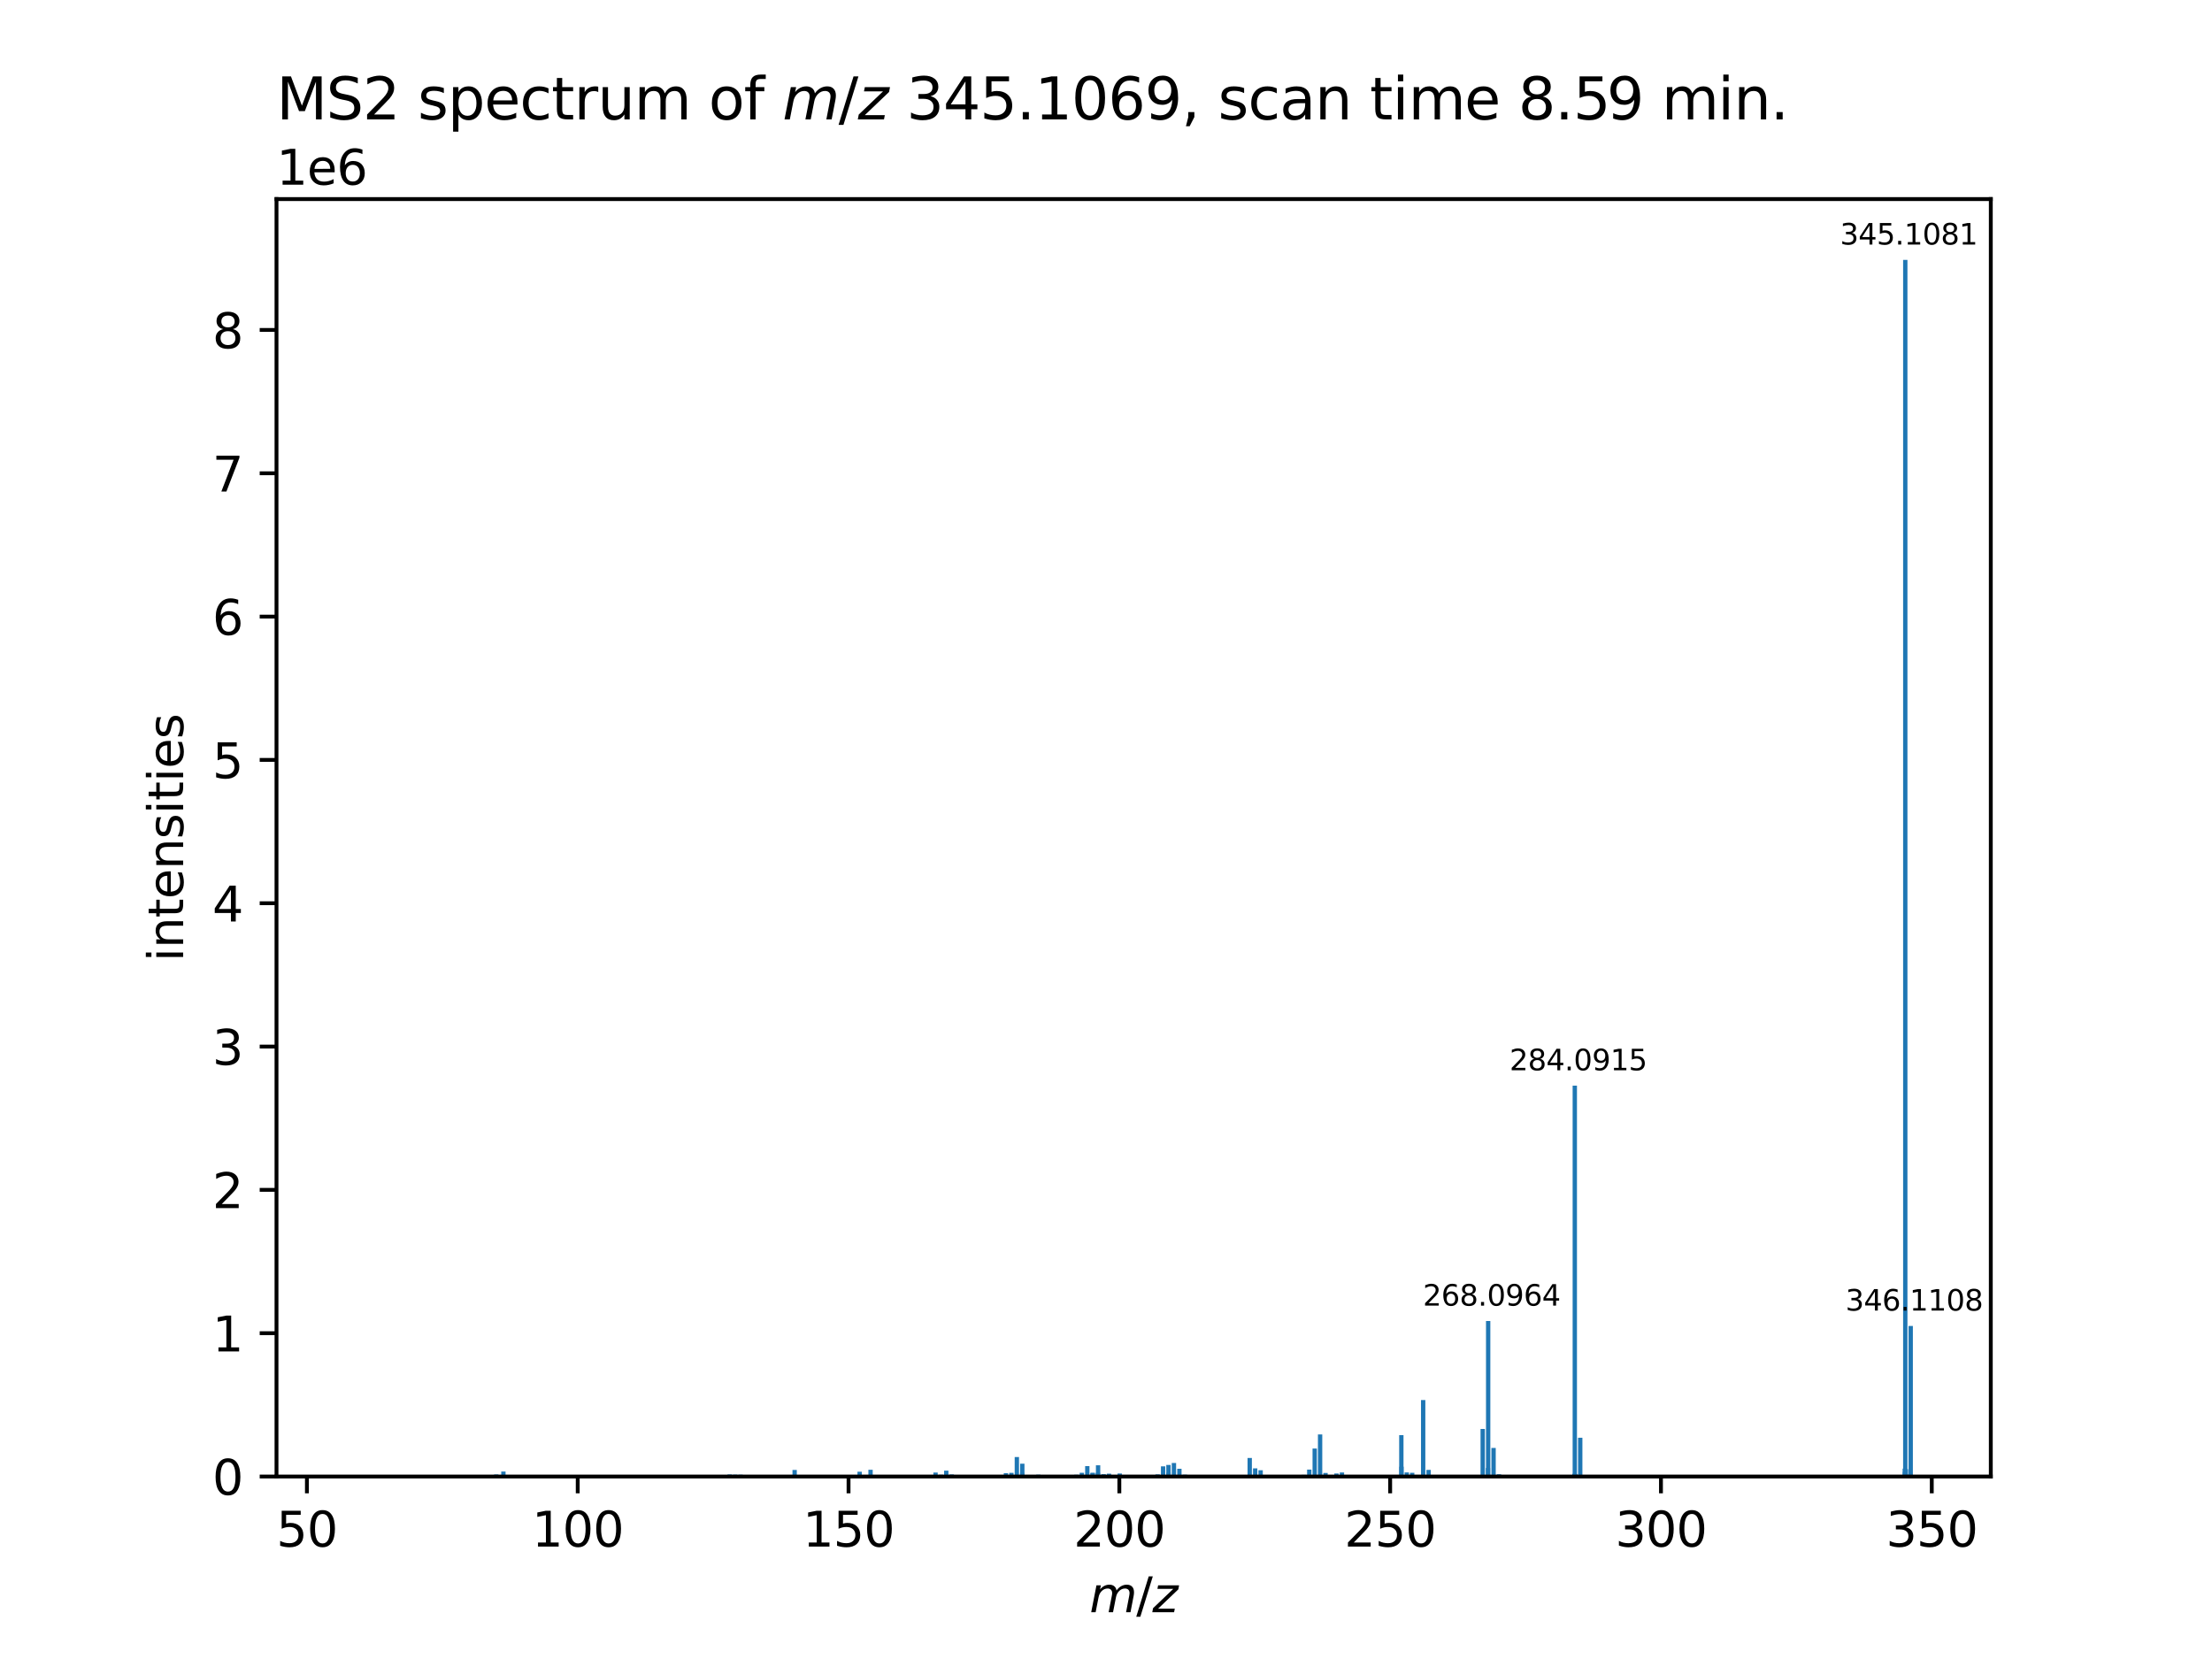 <?xml version="1.0" encoding="utf-8" standalone="no"?>
<!DOCTYPE svg PUBLIC "-//W3C//DTD SVG 1.1//EN"
  "http://www.w3.org/Graphics/SVG/1.1/DTD/svg11.dtd">
<svg xmlns:xlink="http://www.w3.org/1999/xlink" width="460.8pt" height="345.6pt" viewBox="0 0 460.8 345.6" xmlns="http://www.w3.org/2000/svg" version="1.1">
 <defs>
  <style type="text/css">*{stroke-linejoin: round; stroke-linecap: butt}</style>
 </defs>
 <g id="figure_1">
  <g id="patch_1">
   <path d="M 0 345.6 
L 460.8 345.6 
L 460.8 0 
L 0 0 
z
" style="fill: #ffffff"/>
  </g>
  <g id="axes_1">
   <g id="patch_2">
    <path d="M 57.6 307.584 
L 414.72 307.584 
L 414.72 41.472 
L 57.6 41.472 
z
" style="fill: #ffffff"/>
   </g>
   <g id="patch_3">
    <path d="M 73.833 307.584 
L 74.735 307.584 
L 74.735 307.453 
L 73.833 307.453 
z
" clip-path="url(#p0b3571b5f6)" style="fill: #1f77b4"/>
   </g>
   <g id="patch_4">
    <path d="M 76.868 307.584 
L 77.771 307.584 
L 77.771 307.451 
L 76.868 307.451 
z
" clip-path="url(#p0b3571b5f6)" style="fill: #1f77b4"/>
   </g>
   <g id="patch_5">
    <path d="M 82.728 307.584 
L 83.631 307.584 
L 83.631 307.43 
L 82.728 307.43 
z
" clip-path="url(#p0b3571b5f6)" style="fill: #1f77b4"/>
   </g>
   <g id="patch_6">
    <path d="M 87.204 307.584 
L 88.106 307.584 
L 88.106 307.403 
L 87.204 307.403 
z
" clip-path="url(#p0b3571b5f6)" style="fill: #1f77b4"/>
   </g>
   <g id="patch_7">
    <path d="M 94.94 307.584 
L 95.842 307.584 
L 95.842 307.46 
L 94.94 307.46 
z
" clip-path="url(#p0b3571b5f6)" style="fill: #1f77b4"/>
   </g>
   <g id="patch_8">
    <path d="M 95.183 307.584 
L 96.086 307.584 
L 96.086 307.353 
L 95.183 307.353 
z
" clip-path="url(#p0b3571b5f6)" style="fill: #1f77b4"/>
   </g>
   <g id="patch_9">
    <path d="M 102.93 307.584 
L 103.833 307.584 
L 103.833 307.147 
L 102.93 307.147 
z
" clip-path="url(#p0b3571b5f6)" style="fill: #1f77b4"/>
   </g>
   <g id="patch_10">
    <path d="M 104.415 307.584 
L 105.317 307.584 
L 105.317 306.543 
L 104.415 306.543 
z
" clip-path="url(#p0b3571b5f6)" style="fill: #1f77b4"/>
   </g>
   <g id="patch_11">
    <path d="M 107.556 307.584 
L 108.459 307.584 
L 108.459 307.38 
L 107.556 307.38 
z
" clip-path="url(#p0b3571b5f6)" style="fill: #1f77b4"/>
   </g>
   <g id="patch_12">
    <path d="M 109.807 307.584 
L 110.709 307.584 
L 110.709 307.429 
L 109.807 307.429 
z
" clip-path="url(#p0b3571b5f6)" style="fill: #1f77b4"/>
   </g>
   <g id="patch_13">
    <path d="M 115.175 307.584 
L 116.078 307.584 
L 116.078 307.409 
L 115.175 307.409 
z
" clip-path="url(#p0b3571b5f6)" style="fill: #1f77b4"/>
   </g>
   <g id="patch_14">
    <path d="M 115.181 307.584 
L 116.084 307.584 
L 116.084 307.361 
L 115.181 307.361 
z
" clip-path="url(#p0b3571b5f6)" style="fill: #1f77b4"/>
   </g>
   <g id="patch_15">
    <path d="M 136.886 307.584 
L 137.788 307.584 
L 137.788 307.282 
L 136.886 307.282 
z
" clip-path="url(#p0b3571b5f6)" style="fill: #1f77b4"/>
   </g>
   <g id="patch_16">
    <path d="M 151.562 307.584 
L 152.464 307.584 
L 152.464 307.152 
L 151.562 307.152 
z
" clip-path="url(#p0b3571b5f6)" style="fill: #1f77b4"/>
   </g>
   <g id="patch_17">
    <path d="M 152.685 307.584 
L 153.587 307.584 
L 153.587 307.395 
L 152.685 307.395 
z
" clip-path="url(#p0b3571b5f6)" style="fill: #1f77b4"/>
   </g>
   <g id="patch_18">
    <path d="M 152.699 307.584 
L 153.602 307.584 
L 153.602 307.194 
L 152.699 307.194 
z
" clip-path="url(#p0b3571b5f6)" style="fill: #1f77b4"/>
   </g>
   <g id="patch_19">
    <path d="M 153.822 307.584 
L 154.724 307.584 
L 154.724 307.205 
L 153.822 307.205 
z
" clip-path="url(#p0b3571b5f6)" style="fill: #1f77b4"/>
   </g>
   <g id="patch_20">
    <path d="M 165.087 307.584 
L 165.989 307.584 
L 165.989 306.217 
L 165.087 306.217 
z
" clip-path="url(#p0b3571b5f6)" style="fill: #1f77b4"/>
   </g>
   <g id="patch_21">
    <path d="M 166.225 307.584 
L 167.127 307.584 
L 167.127 307.393 
L 166.225 307.393 
z
" clip-path="url(#p0b3571b5f6)" style="fill: #1f77b4"/>
   </g>
   <g id="patch_22">
    <path d="M 166.238 307.584 
L 167.141 307.584 
L 167.141 307.427 
L 166.238 307.427 
z
" clip-path="url(#p0b3571b5f6)" style="fill: #1f77b4"/>
   </g>
   <g id="patch_23">
    <path d="M 167.361 307.584 
L 168.264 307.584 
L 168.264 307.262 
L 167.361 307.262 
z
" clip-path="url(#p0b3571b5f6)" style="fill: #1f77b4"/>
   </g>
   <g id="patch_24">
    <path d="M 168.512 307.584 
L 169.414 307.584 
L 169.414 307.31 
L 168.512 307.31 
z
" clip-path="url(#p0b3571b5f6)" style="fill: #1f77b4"/>
   </g>
   <g id="patch_25">
    <path d="M 174.928 307.584 
L 175.83 307.584 
L 175.83 307.418 
L 174.928 307.418 
z
" clip-path="url(#p0b3571b5f6)" style="fill: #1f77b4"/>
   </g>
   <g id="patch_26">
    <path d="M 178.627 307.584 
L 179.53 307.584 
L 179.53 306.59 
L 178.627 306.59 
z
" clip-path="url(#p0b3571b5f6)" style="fill: #1f77b4"/>
   </g>
   <g id="patch_27">
    <path d="M 178.64 307.584 
L 179.543 307.584 
L 179.543 307.294 
L 178.64 307.294 
z
" clip-path="url(#p0b3571b5f6)" style="fill: #1f77b4"/>
   </g>
   <g id="patch_28">
    <path d="M 179.764 307.584 
L 180.666 307.584 
L 180.666 307.396 
L 179.764 307.396 
z
" clip-path="url(#p0b3571b5f6)" style="fill: #1f77b4"/>
   </g>
   <g id="patch_29">
    <path d="M 179.778 307.584 
L 180.68 307.584 
L 180.68 307.328 
L 179.778 307.328 
z
" clip-path="url(#p0b3571b5f6)" style="fill: #1f77b4"/>
   </g>
   <g id="patch_30">
    <path d="M 180.901 307.584 
L 181.803 307.584 
L 181.803 306.185 
L 180.901 306.185 
z
" clip-path="url(#p0b3571b5f6)" style="fill: #1f77b4"/>
   </g>
   <g id="patch_31">
    <path d="M 182.011 307.584 
L 182.914 307.584 
L 182.914 307.424 
L 182.011 307.424 
z
" clip-path="url(#p0b3571b5f6)" style="fill: #1f77b4"/>
   </g>
   <g id="patch_32">
    <path d="M 182.024 307.584 
L 182.926 307.584 
L 182.926 307.37 
L 182.024 307.37 
z
" clip-path="url(#p0b3571b5f6)" style="fill: #1f77b4"/>
   </g>
   <g id="patch_33">
    <path d="M 182.038 307.584 
L 182.941 307.584 
L 182.941 307.379 
L 182.038 307.379 
z
" clip-path="url(#p0b3571b5f6)" style="fill: #1f77b4"/>
   </g>
   <g id="patch_34">
    <path d="M 183.175 307.584 
L 184.078 307.584 
L 184.078 307.376 
L 183.175 307.376 
z
" clip-path="url(#p0b3571b5f6)" style="fill: #1f77b4"/>
   </g>
   <g id="patch_35">
    <path d="M 184.272 307.584 
L 185.174 307.584 
L 185.174 307.306 
L 184.272 307.306 
z
" clip-path="url(#p0b3571b5f6)" style="fill: #1f77b4"/>
   </g>
   <g id="patch_36">
    <path d="M 194.44 307.584 
L 195.343 307.584 
L 195.343 306.756 
L 194.44 306.756 
z
" clip-path="url(#p0b3571b5f6)" style="fill: #1f77b4"/>
   </g>
   <g id="patch_37">
    <path d="M 195.563 307.584 
L 196.465 307.584 
L 196.465 307.428 
L 195.563 307.428 
z
" clip-path="url(#p0b3571b5f6)" style="fill: #1f77b4"/>
   </g>
   <g id="patch_38">
    <path d="M 195.577 307.584 
L 196.48 307.584 
L 196.48 307.21 
L 195.577 307.21 
z
" clip-path="url(#p0b3571b5f6)" style="fill: #1f77b4"/>
   </g>
   <g id="patch_39">
    <path d="M 196.674 307.584 
L 197.576 307.584 
L 197.576 306.359 
L 196.674 306.359 
z
" clip-path="url(#p0b3571b5f6)" style="fill: #1f77b4"/>
   </g>
   <g id="patch_40">
    <path d="M 196.715 307.584 
L 197.617 307.584 
L 197.617 307.177 
L 196.715 307.177 
z
" clip-path="url(#p0b3571b5f6)" style="fill: #1f77b4"/>
   </g>
   <g id="patch_41">
    <path d="M 197.809 307.584 
L 198.712 307.584 
L 198.712 307.153 
L 197.809 307.153 
z
" clip-path="url(#p0b3571b5f6)" style="fill: #1f77b4"/>
   </g>
   <g id="patch_42">
    <path d="M 198.946 307.584 
L 199.849 307.584 
L 199.849 307.342 
L 198.946 307.342 
z
" clip-path="url(#p0b3571b5f6)" style="fill: #1f77b4"/>
   </g>
   <g id="patch_43">
    <path d="M 209.103 307.584 
L 210.005 307.584 
L 210.005 306.88 
L 209.103 306.88 
z
" clip-path="url(#p0b3571b5f6)" style="fill: #1f77b4"/>
   </g>
   <g id="patch_44">
    <path d="M 210.24 307.584 
L 211.142 307.584 
L 211.142 306.818 
L 210.24 306.818 
z
" clip-path="url(#p0b3571b5f6)" style="fill: #1f77b4"/>
   </g>
   <g id="patch_45">
    <path d="M 210.255 307.584 
L 211.157 307.584 
L 211.157 307.247 
L 210.255 307.247 
z
" clip-path="url(#p0b3571b5f6)" style="fill: #1f77b4"/>
   </g>
   <g id="patch_46">
    <path d="M 211.377 307.584 
L 212.279 307.584 
L 212.279 303.527 
L 211.377 303.527 
z
" clip-path="url(#p0b3571b5f6)" style="fill: #1f77b4"/>
   </g>
   <g id="patch_47">
    <path d="M 211.394 307.584 
L 212.296 307.584 
L 212.296 307.297 
L 211.394 307.297 
z
" clip-path="url(#p0b3571b5f6)" style="fill: #1f77b4"/>
   </g>
   <g id="patch_48">
    <path d="M 212.487 307.584 
L 213.39 307.584 
L 213.39 306.831 
L 212.487 306.831 
z
" clip-path="url(#p0b3571b5f6)" style="fill: #1f77b4"/>
   </g>
   <g id="patch_49">
    <path d="M 212.514 307.584 
L 213.417 307.584 
L 213.417 304.912 
L 212.514 304.912 
z
" clip-path="url(#p0b3571b5f6)" style="fill: #1f77b4"/>
   </g>
   <g id="patch_50">
    <path d="M 213.624 307.584 
L 214.526 307.584 
L 214.526 307.354 
L 213.624 307.354 
z
" clip-path="url(#p0b3571b5f6)" style="fill: #1f77b4"/>
   </g>
   <g id="patch_51">
    <path d="M 213.646 307.584 
L 214.549 307.584 
L 214.549 307.385 
L 213.646 307.385 
z
" clip-path="url(#p0b3571b5f6)" style="fill: #1f77b4"/>
   </g>
   <g id="patch_52">
    <path d="M 215.858 307.584 
L 216.761 307.584 
L 216.761 307.203 
L 215.858 307.203 
z
" clip-path="url(#p0b3571b5f6)" style="fill: #1f77b4"/>
   </g>
   <g id="patch_53">
    <path d="M 215.992 307.584 
L 216.894 307.584 
L 216.894 307.431 
L 215.992 307.431 
z
" clip-path="url(#p0b3571b5f6)" style="fill: #1f77b4"/>
   </g>
   <g id="patch_54">
    <path d="M 223.779 307.584 
L 224.681 307.584 
L 224.681 307.218 
L 223.779 307.218 
z
" clip-path="url(#p0b3571b5f6)" style="fill: #1f77b4"/>
   </g>
   <g id="patch_55">
    <path d="M 224.916 307.584 
L 225.818 307.584 
L 225.818 306.803 
L 224.916 306.803 
z
" clip-path="url(#p0b3571b5f6)" style="fill: #1f77b4"/>
   </g>
   <g id="patch_56">
    <path d="M 226.054 307.584 
L 226.956 307.584 
L 226.956 305.414 
L 226.054 305.414 
z
" clip-path="url(#p0b3571b5f6)" style="fill: #1f77b4"/>
   </g>
   <g id="patch_57">
    <path d="M 226.072 307.584 
L 226.975 307.584 
L 226.975 307.295 
L 226.072 307.295 
z
" clip-path="url(#p0b3571b5f6)" style="fill: #1f77b4"/>
   </g>
   <g id="patch_58">
    <path d="M 227.149 307.584 
L 228.051 307.584 
L 228.051 306.858 
L 227.149 306.858 
z
" clip-path="url(#p0b3571b5f6)" style="fill: #1f77b4"/>
   </g>
   <g id="patch_59">
    <path d="M 227.19 307.584 
L 228.092 307.584 
L 228.092 306.819 
L 227.19 306.819 
z
" clip-path="url(#p0b3571b5f6)" style="fill: #1f77b4"/>
   </g>
   <g id="patch_60">
    <path d="M 227.208 307.584 
L 228.11 307.584 
L 228.11 307.439 
L 227.208 307.439 
z
" clip-path="url(#p0b3571b5f6)" style="fill: #1f77b4"/>
   </g>
   <g id="patch_61">
    <path d="M 228.261 307.584 
L 229.163 307.584 
L 229.163 306.837 
L 228.261 306.837 
z
" clip-path="url(#p0b3571b5f6)" style="fill: #1f77b4"/>
   </g>
   <g id="patch_62">
    <path d="M 228.301 307.584 
L 229.204 307.584 
L 229.204 305.241 
L 228.301 305.241 
z
" clip-path="url(#p0b3571b5f6)" style="fill: #1f77b4"/>
   </g>
   <g id="patch_63">
    <path d="M 228.871 307.584 
L 229.774 307.584 
L 229.774 307.409 
L 228.871 307.409 
z
" clip-path="url(#p0b3571b5f6)" style="fill: #1f77b4"/>
   </g>
   <g id="patch_64">
    <path d="M 229.438 307.584 
L 230.34 307.584 
L 230.34 307.106 
L 229.438 307.106 
z
" clip-path="url(#p0b3571b5f6)" style="fill: #1f77b4"/>
   </g>
   <g id="patch_65">
    <path d="M 229.465 307.584 
L 230.368 307.584 
L 230.368 307.2 
L 229.465 307.2 
z
" clip-path="url(#p0b3571b5f6)" style="fill: #1f77b4"/>
   </g>
   <g id="patch_66">
    <path d="M 230.575 307.584 
L 231.477 307.584 
L 231.477 306.997 
L 230.575 306.997 
z
" clip-path="url(#p0b3571b5f6)" style="fill: #1f77b4"/>
   </g>
   <g id="patch_67">
    <path d="M 232.808 307.584 
L 233.711 307.584 
L 233.711 306.949 
L 232.808 306.949 
z
" clip-path="url(#p0b3571b5f6)" style="fill: #1f77b4"/>
   </g>
   <g id="patch_68">
    <path d="M 239.568 307.584 
L 240.47 307.584 
L 240.47 307.267 
L 239.568 307.267 
z
" clip-path="url(#p0b3571b5f6)" style="fill: #1f77b4"/>
   </g>
   <g id="patch_69">
    <path d="M 240.703 307.584 
L 241.605 307.584 
L 241.605 307.134 
L 240.703 307.134 
z
" clip-path="url(#p0b3571b5f6)" style="fill: #1f77b4"/>
   </g>
   <g id="patch_70">
    <path d="M 241.842 307.584 
L 242.745 307.584 
L 242.745 305.463 
L 241.842 305.463 
z
" clip-path="url(#p0b3571b5f6)" style="fill: #1f77b4"/>
   </g>
   <g id="patch_71">
    <path d="M 242.96 307.584 
L 243.862 307.584 
L 243.862 305.17 
L 242.96 305.17 
z
" clip-path="url(#p0b3571b5f6)" style="fill: #1f77b4"/>
   </g>
   <g id="patch_72">
    <path d="M 242.98 307.584 
L 243.883 307.584 
L 243.883 306.78 
L 242.98 306.78 
z
" clip-path="url(#p0b3571b5f6)" style="fill: #1f77b4"/>
   </g>
   <g id="patch_73">
    <path d="M 244.099 307.584 
L 245.002 307.584 
L 245.002 304.761 
L 244.099 304.761 
z
" clip-path="url(#p0b3571b5f6)" style="fill: #1f77b4"/>
   </g>
   <g id="patch_74">
    <path d="M 245.237 307.584 
L 246.139 307.584 
L 246.139 305.977 
L 245.237 305.977 
z
" clip-path="url(#p0b3571b5f6)" style="fill: #1f77b4"/>
   </g>
   <g id="patch_75">
    <path d="M 246.348 307.584 
L 247.251 307.584 
L 247.251 307.395 
L 246.348 307.395 
z
" clip-path="url(#p0b3571b5f6)" style="fill: #1f77b4"/>
   </g>
   <g id="patch_76">
    <path d="M 246.368 307.584 
L 247.271 307.584 
L 247.271 307.373 
L 246.368 307.373 
z
" clip-path="url(#p0b3571b5f6)" style="fill: #1f77b4"/>
   </g>
   <g id="patch_77">
    <path d="M 246.389 307.584 
L 247.292 307.584 
L 247.292 307.205 
L 246.389 307.205 
z
" clip-path="url(#p0b3571b5f6)" style="fill: #1f77b4"/>
   </g>
   <g id="patch_78">
    <path d="M 258.521 307.584 
L 259.424 307.584 
L 259.424 307.361 
L 258.521 307.361 
z
" clip-path="url(#p0b3571b5f6)" style="fill: #1f77b4"/>
   </g>
   <g id="patch_79">
    <path d="M 259.887 307.584 
L 260.79 307.584 
L 260.79 303.723 
L 259.887 303.723 
z
" clip-path="url(#p0b3571b5f6)" style="fill: #1f77b4"/>
   </g>
   <g id="patch_80">
    <path d="M 261.026 307.584 
L 261.929 307.584 
L 261.929 305.883 
L 261.026 305.883 
z
" clip-path="url(#p0b3571b5f6)" style="fill: #1f77b4"/>
   </g>
   <g id="patch_81">
    <path d="M 262.161 307.584 
L 263.063 307.584 
L 263.063 306.283 
L 262.161 306.283 
z
" clip-path="url(#p0b3571b5f6)" style="fill: #1f77b4"/>
   </g>
   <g id="patch_82">
    <path d="M 263.282 307.584 
L 264.185 307.584 
L 264.185 307.259 
L 263.282 307.259 
z
" clip-path="url(#p0b3571b5f6)" style="fill: #1f77b4"/>
   </g>
   <g id="patch_83">
    <path d="M 264.394 307.584 
L 265.297 307.584 
L 265.297 307.36 
L 264.394 307.36 
z
" clip-path="url(#p0b3571b5f6)" style="fill: #1f77b4"/>
   </g>
   <g id="patch_84">
    <path d="M 271.154 307.584 
L 272.057 307.584 
L 272.057 307.231 
L 271.154 307.231 
z
" clip-path="url(#p0b3571b5f6)" style="fill: #1f77b4"/>
   </g>
   <g id="patch_85">
    <path d="M 272.29 307.584 
L 273.193 307.584 
L 273.193 306.148 
L 272.29 306.148 
z
" clip-path="url(#p0b3571b5f6)" style="fill: #1f77b4"/>
   </g>
   <g id="patch_86">
    <path d="M 273.427 307.584 
L 274.329 307.584 
L 274.329 301.759 
L 273.427 301.759 
z
" clip-path="url(#p0b3571b5f6)" style="fill: #1f77b4"/>
   </g>
   <g id="patch_87">
    <path d="M 274.55 307.584 
L 275.452 307.584 
L 275.452 298.819 
L 274.55 298.819 
z
" clip-path="url(#p0b3571b5f6)" style="fill: #1f77b4"/>
   </g>
   <g id="patch_88">
    <path d="M 275.682 307.584 
L 276.584 307.584 
L 276.584 306.841 
L 275.682 306.841 
z
" clip-path="url(#p0b3571b5f6)" style="fill: #1f77b4"/>
   </g>
   <g id="patch_89">
    <path d="M 276.823 307.584 
L 277.726 307.584 
L 277.726 307.356 
L 276.823 307.356 
z
" clip-path="url(#p0b3571b5f6)" style="fill: #1f77b4"/>
   </g>
   <g id="patch_90">
    <path d="M 277.936 307.584 
L 278.838 307.584 
L 278.838 307.332 
L 277.936 307.332 
z
" clip-path="url(#p0b3571b5f6)" style="fill: #1f77b4"/>
   </g>
   <g id="patch_91">
    <path d="M 277.962 307.584 
L 278.864 307.584 
L 278.864 306.952 
L 277.962 306.952 
z
" clip-path="url(#p0b3571b5f6)" style="fill: #1f77b4"/>
   </g>
   <g id="patch_92">
    <path d="M 279.099 307.584 
L 280.002 307.584 
L 280.002 306.744 
L 279.099 306.744 
z
" clip-path="url(#p0b3571b5f6)" style="fill: #1f77b4"/>
   </g>
   <g id="patch_93">
    <path d="M 280.811 307.584 
L 281.713 307.584 
L 281.713 307.408 
L 280.811 307.408 
z
" clip-path="url(#p0b3571b5f6)" style="fill: #1f77b4"/>
   </g>
   <g id="patch_94">
    <path d="M 291.474 307.584 
L 292.376 307.584 
L 292.376 298.966 
L 291.474 298.966 
z
" clip-path="url(#p0b3571b5f6)" style="fill: #1f77b4"/>
   </g>
   <g id="patch_95">
    <path d="M 291.501 307.584 
L 292.404 307.584 
L 292.404 305.542 
L 291.501 305.542 
z
" clip-path="url(#p0b3571b5f6)" style="fill: #1f77b4"/>
   </g>
   <g id="patch_96">
    <path d="M 292.607 307.584 
L 293.509 307.584 
L 293.509 306.735 
L 292.607 306.735 
z
" clip-path="url(#p0b3571b5f6)" style="fill: #1f77b4"/>
   </g>
   <g id="patch_97">
    <path d="M 293.734 307.584 
L 294.637 307.584 
L 294.637 306.812 
L 293.734 306.812 
z
" clip-path="url(#p0b3571b5f6)" style="fill: #1f77b4"/>
   </g>
   <g id="patch_98">
    <path d="M 296.022 307.584 
L 296.925 307.584 
L 296.925 291.655 
L 296.022 291.655 
z
" clip-path="url(#p0b3571b5f6)" style="fill: #1f77b4"/>
   </g>
   <g id="patch_99">
    <path d="M 296.054 307.584 
L 296.957 307.584 
L 296.957 307.304 
L 296.054 307.304 
z
" clip-path="url(#p0b3571b5f6)" style="fill: #1f77b4"/>
   </g>
   <g id="patch_100">
    <path d="M 297.154 307.584 
L 298.056 307.584 
L 298.056 306.206 
L 297.154 306.206 
z
" clip-path="url(#p0b3571b5f6)" style="fill: #1f77b4"/>
   </g>
   <g id="patch_101">
    <path d="M 308.391 307.584 
L 309.294 307.584 
L 309.294 307.257 
L 308.391 307.257 
z
" clip-path="url(#p0b3571b5f6)" style="fill: #1f77b4"/>
   </g>
   <g id="patch_102">
    <path d="M 308.425 307.584 
L 309.327 307.584 
L 309.327 297.672 
L 308.425 297.672 
z
" clip-path="url(#p0b3571b5f6)" style="fill: #1f77b4"/>
   </g>
   <g id="patch_103">
    <path d="M 308.459 307.584 
L 309.361 307.584 
L 309.361 307.332 
L 308.459 307.332 
z
" clip-path="url(#p0b3571b5f6)" style="fill: #1f77b4"/>
   </g>
   <g id="patch_104">
    <path d="M 309.523 307.584 
L 310.425 307.584 
L 310.425 305.813 
L 309.523 305.813 
z
" clip-path="url(#p0b3571b5f6)" style="fill: #1f77b4"/>
   </g>
   <g id="patch_105">
    <path d="M 309.562 307.584 
L 310.464 307.584 
L 310.464 275.193 
L 309.562 275.193 
z
" clip-path="url(#p0b3571b5f6)" style="fill: #1f77b4"/>
   </g>
   <g id="patch_106">
    <path d="M 309.596 307.584 
L 310.499 307.584 
L 310.499 307.223 
L 309.596 307.223 
z
" clip-path="url(#p0b3571b5f6)" style="fill: #1f77b4"/>
   </g>
   <g id="patch_107">
    <path d="M 310.687 307.584 
L 311.589 307.584 
L 311.589 301.634 
L 310.687 301.634 
z
" clip-path="url(#p0b3571b5f6)" style="fill: #1f77b4"/>
   </g>
   <g id="patch_108">
    <path d="M 311.816 307.584 
L 312.719 307.584 
L 312.719 307.115 
L 311.816 307.115 
z
" clip-path="url(#p0b3571b5f6)" style="fill: #1f77b4"/>
   </g>
   <g id="patch_109">
    <path d="M 323.971 307.584 
L 324.873 307.584 
L 324.873 307.344 
L 323.971 307.344 
z
" clip-path="url(#p0b3571b5f6)" style="fill: #1f77b4"/>
   </g>
   <g id="patch_110">
    <path d="M 324.237 307.584 
L 325.14 307.584 
L 325.14 307.382 
L 324.237 307.382 
z
" clip-path="url(#p0b3571b5f6)" style="fill: #1f77b4"/>
   </g>
   <g id="patch_111">
    <path d="M 326.47 307.584 
L 327.373 307.584 
L 327.373 307.373 
L 326.47 307.373 
z
" clip-path="url(#p0b3571b5f6)" style="fill: #1f77b4"/>
   </g>
   <g id="patch_112">
    <path d="M 327.536 307.584 
L 328.439 307.584 
L 328.439 307.02 
L 327.536 307.02 
z
" clip-path="url(#p0b3571b5f6)" style="fill: #1f77b4"/>
   </g>
   <g id="patch_113">
    <path d="M 327.609 307.584 
L 328.511 307.584 
L 328.511 226.163 
L 327.609 226.163 
z
" clip-path="url(#p0b3571b5f6)" style="fill: #1f77b4"/>
   </g>
   <g id="patch_114">
    <path d="M 327.665 307.584 
L 328.568 307.584 
L 328.568 307.214 
L 327.665 307.214 
z
" clip-path="url(#p0b3571b5f6)" style="fill: #1f77b4"/>
   </g>
   <g id="patch_115">
    <path d="M 327.683 307.584 
L 328.585 307.584 
L 328.585 307.064 
L 327.683 307.064 
z
" clip-path="url(#p0b3571b5f6)" style="fill: #1f77b4"/>
   </g>
   <g id="patch_116">
    <path d="M 328.74 307.584 
L 329.643 307.584 
L 329.643 299.511 
L 328.74 299.511 
z
" clip-path="url(#p0b3571b5f6)" style="fill: #1f77b4"/>
   </g>
   <g id="patch_117">
    <path d="M 329.867 307.584 
L 330.769 307.584 
L 330.769 307.27 
L 329.867 307.27 
z
" clip-path="url(#p0b3571b5f6)" style="fill: #1f77b4"/>
   </g>
   <g id="patch_118">
    <path d="M 360.32 307.584 
L 361.223 307.584 
L 361.223 307.317 
L 360.32 307.317 
z
" clip-path="url(#p0b3571b5f6)" style="fill: #1f77b4"/>
   </g>
   <g id="patch_119">
    <path d="M 376.283 307.584 
L 377.186 307.584 
L 377.186 307.349 
L 376.283 307.349 
z
" clip-path="url(#p0b3571b5f6)" style="fill: #1f77b4"/>
   </g>
   <g id="patch_120">
    <path d="M 396.27 307.584 
L 397.172 307.584 
L 397.172 307.318 
L 396.27 307.318 
z
" clip-path="url(#p0b3571b5f6)" style="fill: #1f77b4"/>
   </g>
   <g id="patch_121">
    <path d="M 396.355 307.584 
L 397.257 307.584 
L 397.257 305.942 
L 396.355 305.942 
z
" clip-path="url(#p0b3571b5f6)" style="fill: #1f77b4"/>
   </g>
   <g id="patch_122">
    <path d="M 396.373 307.584 
L 397.276 307.584 
L 397.276 306.631 
L 396.373 306.631 
z
" clip-path="url(#p0b3571b5f6)" style="fill: #1f77b4"/>
   </g>
   <g id="patch_123">
    <path d="M 396.453 307.584 
L 397.356 307.584 
L 397.356 54.144 
L 396.453 54.144 
z
" clip-path="url(#p0b3571b5f6)" style="fill: #1f77b4"/>
   </g>
   <g id="patch_124">
    <path d="M 396.532 307.584 
L 397.434 307.584 
L 397.434 306.081 
L 396.532 306.081 
z
" clip-path="url(#p0b3571b5f6)" style="fill: #1f77b4"/>
   </g>
   <g id="patch_125">
    <path d="M 396.553 307.584 
L 397.456 307.584 
L 397.456 306.067 
L 396.553 306.067 
z
" clip-path="url(#p0b3571b5f6)" style="fill: #1f77b4"/>
   </g>
   <g id="patch_126">
    <path d="M 396.582 307.584 
L 397.485 307.584 
L 397.485 307.132 
L 396.582 307.132 
z
" clip-path="url(#p0b3571b5f6)" style="fill: #1f77b4"/>
   </g>
   <g id="patch_127">
    <path d="M 396.606 307.584 
L 397.509 307.584 
L 397.509 307.186 
L 396.606 307.186 
z
" clip-path="url(#p0b3571b5f6)" style="fill: #1f77b4"/>
   </g>
   <g id="patch_128">
    <path d="M 397.585 307.584 
L 398.487 307.584 
L 398.487 276.224 
L 397.585 276.224 
z
" clip-path="url(#p0b3571b5f6)" style="fill: #1f77b4"/>
   </g>
   <g id="matplotlib.axis_1">
    <g id="xtick_1">
     <g id="line2d_1">
      <defs>
       <path id="me90ee6484c" d="M 0 0 
L 0 3.5 
" style="stroke: #000000; stroke-width: 0.8"/>
      </defs>
      <g>
       <use xlink:href="#me90ee6484c" x="63.936" y="307.584" style="stroke: #000000; stroke-width: 0.8"/>
      </g>
     </g>
     <g id="text_1">
      <!-- 50 -->
      <g transform="translate(57.574 322.182) scale(0.1 -0.1)">
       <defs>
        <path id="DejaVuSans-35" d="M 691 4666 
L 3169 4666 
L 3169 4134 
L 1269 4134 
L 1269 2991 
Q 1406 3038 1543 3061 
Q 1681 3084 1819 3084 
Q 2600 3084 3056 2656 
Q 3513 2228 3513 1497 
Q 3513 744 3044 326 
Q 2575 -91 1722 -91 
Q 1428 -91 1123 -41 
Q 819 9 494 109 
L 494 744 
Q 775 591 1075 516 
Q 1375 441 1709 441 
Q 2250 441 2565 725 
Q 2881 1009 2881 1497 
Q 2881 1984 2565 2268 
Q 2250 2553 1709 2553 
Q 1456 2553 1204 2497 
Q 953 2441 691 2322 
L 691 4666 
z
" transform="scale(0.016)"/>
        <path id="DejaVuSans-30" d="M 2034 4250 
Q 1547 4250 1301 3770 
Q 1056 3291 1056 2328 
Q 1056 1369 1301 889 
Q 1547 409 2034 409 
Q 2525 409 2770 889 
Q 3016 1369 3016 2328 
Q 3016 3291 2770 3770 
Q 2525 4250 2034 4250 
z
M 2034 4750 
Q 2819 4750 3233 4129 
Q 3647 3509 3647 2328 
Q 3647 1150 3233 529 
Q 2819 -91 2034 -91 
Q 1250 -91 836 529 
Q 422 1150 422 2328 
Q 422 3509 836 4129 
Q 1250 4750 2034 4750 
z
" transform="scale(0.016)"/>
       </defs>
       <use xlink:href="#DejaVuSans-35"/>
       <use xlink:href="#DejaVuSans-30" x="63.623"/>
      </g>
     </g>
    </g>
    <g id="xtick_2">
     <g id="line2d_2">
      <g>
       <use xlink:href="#me90ee6484c" x="120.351" y="307.584" style="stroke: #000000; stroke-width: 0.8"/>
      </g>
     </g>
     <g id="text_2">
      <!-- 100 -->
      <g transform="translate(110.807 322.182) scale(0.1 -0.1)">
       <defs>
        <path id="DejaVuSans-31" d="M 794 531 
L 1825 531 
L 1825 4091 
L 703 3866 
L 703 4441 
L 1819 4666 
L 2450 4666 
L 2450 531 
L 3481 531 
L 3481 0 
L 794 0 
L 794 531 
z
" transform="scale(0.016)"/>
       </defs>
       <use xlink:href="#DejaVuSans-31"/>
       <use xlink:href="#DejaVuSans-30" x="63.623"/>
       <use xlink:href="#DejaVuSans-30" x="127.246"/>
      </g>
     </g>
    </g>
    <g id="xtick_3">
     <g id="line2d_3">
      <g>
       <use xlink:href="#me90ee6484c" x="176.766" y="307.584" style="stroke: #000000; stroke-width: 0.8"/>
      </g>
     </g>
     <g id="text_3">
      <!-- 150 -->
      <g transform="translate(167.222 322.182) scale(0.1 -0.1)">
       <use xlink:href="#DejaVuSans-31"/>
       <use xlink:href="#DejaVuSans-35" x="63.623"/>
       <use xlink:href="#DejaVuSans-30" x="127.246"/>
      </g>
     </g>
    </g>
    <g id="xtick_4">
     <g id="line2d_4">
      <g>
       <use xlink:href="#me90ee6484c" x="233.18" y="307.584" style="stroke: #000000; stroke-width: 0.8"/>
      </g>
     </g>
     <g id="text_4">
      <!-- 200 -->
      <g transform="translate(223.636 322.182) scale(0.1 -0.1)">
       <defs>
        <path id="DejaVuSans-32" d="M 1228 531 
L 3431 531 
L 3431 0 
L 469 0 
L 469 531 
Q 828 903 1448 1529 
Q 2069 2156 2228 2338 
Q 2531 2678 2651 2914 
Q 2772 3150 2772 3378 
Q 2772 3750 2511 3984 
Q 2250 4219 1831 4219 
Q 1534 4219 1204 4116 
Q 875 4013 500 3803 
L 500 4441 
Q 881 4594 1212 4672 
Q 1544 4750 1819 4750 
Q 2544 4750 2975 4387 
Q 3406 4025 3406 3419 
Q 3406 3131 3298 2873 
Q 3191 2616 2906 2266 
Q 2828 2175 2409 1742 
Q 1991 1309 1228 531 
z
" transform="scale(0.016)"/>
       </defs>
       <use xlink:href="#DejaVuSans-32"/>
       <use xlink:href="#DejaVuSans-30" x="63.623"/>
       <use xlink:href="#DejaVuSans-30" x="127.246"/>
      </g>
     </g>
    </g>
    <g id="xtick_5">
     <g id="line2d_5">
      <g>
       <use xlink:href="#me90ee6484c" x="289.595" y="307.584" style="stroke: #000000; stroke-width: 0.8"/>
      </g>
     </g>
     <g id="text_5">
      <!-- 250 -->
      <g transform="translate(280.051 322.182) scale(0.1 -0.1)">
       <use xlink:href="#DejaVuSans-32"/>
       <use xlink:href="#DejaVuSans-35" x="63.623"/>
       <use xlink:href="#DejaVuSans-30" x="127.246"/>
      </g>
     </g>
    </g>
    <g id="xtick_6">
     <g id="line2d_6">
      <g>
       <use xlink:href="#me90ee6484c" x="346.009" y="307.584" style="stroke: #000000; stroke-width: 0.8"/>
      </g>
     </g>
     <g id="text_6">
      <!-- 300 -->
      <g transform="translate(336.466 322.182) scale(0.1 -0.1)">
       <defs>
        <path id="DejaVuSans-33" d="M 2597 2516 
Q 3050 2419 3304 2112 
Q 3559 1806 3559 1356 
Q 3559 666 3084 287 
Q 2609 -91 1734 -91 
Q 1441 -91 1130 -33 
Q 819 25 488 141 
L 488 750 
Q 750 597 1062 519 
Q 1375 441 1716 441 
Q 2309 441 2620 675 
Q 2931 909 2931 1356 
Q 2931 1769 2642 2001 
Q 2353 2234 1838 2234 
L 1294 2234 
L 1294 2753 
L 1863 2753 
Q 2328 2753 2575 2939 
Q 2822 3125 2822 3475 
Q 2822 3834 2567 4026 
Q 2313 4219 1838 4219 
Q 1578 4219 1281 4162 
Q 984 4106 628 3988 
L 628 4550 
Q 988 4650 1302 4700 
Q 1616 4750 1894 4750 
Q 2613 4750 3031 4423 
Q 3450 4097 3450 3541 
Q 3450 3153 3228 2886 
Q 3006 2619 2597 2516 
z
" transform="scale(0.016)"/>
       </defs>
       <use xlink:href="#DejaVuSans-33"/>
       <use xlink:href="#DejaVuSans-30" x="63.623"/>
       <use xlink:href="#DejaVuSans-30" x="127.246"/>
      </g>
     </g>
    </g>
    <g id="xtick_7">
     <g id="line2d_7">
      <g>
       <use xlink:href="#me90ee6484c" x="402.424" y="307.584" style="stroke: #000000; stroke-width: 0.8"/>
      </g>
     </g>
     <g id="text_7">
      <!-- 350 -->
      <g transform="translate(392.88 322.182) scale(0.1 -0.1)">
       <use xlink:href="#DejaVuSans-33"/>
       <use xlink:href="#DejaVuSans-35" x="63.623"/>
       <use xlink:href="#DejaVuSans-30" x="127.246"/>
      </g>
     </g>
    </g>
    <g id="text_8">
     <!-- ${m/z}$ -->
     <g transform="translate(226.96 335.861) scale(0.1 -0.1)">
      <defs>
       <path id="DejaVuSans-Oblique-6d" d="M 5747 2113 
L 5338 0 
L 4763 0 
L 5166 2094 
Q 5191 2228 5203 2325 
Q 5216 2422 5216 2491 
Q 5216 2772 5059 2928 
Q 4903 3084 4622 3084 
Q 4203 3084 3875 2770 
Q 3547 2456 3450 1953 
L 3066 0 
L 2491 0 
L 2900 2094 
Q 2925 2209 2937 2307 
Q 2950 2406 2950 2484 
Q 2950 2769 2794 2926 
Q 2638 3084 2363 3084 
Q 1938 3084 1609 2770 
Q 1281 2456 1184 1953 
L 800 0 
L 225 0 
L 909 3500 
L 1484 3500 
L 1375 2956 
Q 1609 3263 1923 3423 
Q 2238 3584 2597 3584 
Q 2978 3584 3223 3384 
Q 3469 3184 3519 2828 
Q 3781 3197 4126 3390 
Q 4472 3584 4856 3584 
Q 5306 3584 5551 3325 
Q 5797 3066 5797 2591 
Q 5797 2488 5784 2364 
Q 5772 2241 5747 2113 
z
" transform="scale(0.016)"/>
       <path id="DejaVuSans-2f" d="M 1625 4666 
L 2156 4666 
L 531 -594 
L 0 -594 
L 1625 4666 
z
" transform="scale(0.016)"/>
       <path id="DejaVuSans-Oblique-7a" d="M 744 3500 
L 3475 3500 
L 3372 2975 
L 738 459 
L 2913 459 
L 2822 0 
L -19 0 
L 84 525 
L 2719 3041 
L 653 3041 
L 744 3500 
z
" transform="scale(0.016)"/>
      </defs>
      <use xlink:href="#DejaVuSans-Oblique-6d" transform="translate(0 0.094)"/>
      <use xlink:href="#DejaVuSans-2f" transform="translate(97.412 0.094)"/>
      <use xlink:href="#DejaVuSans-Oblique-7a" transform="translate(131.104 0.094)"/>
     </g>
    </g>
   </g>
   <g id="matplotlib.axis_2">
    <g id="ytick_1">
     <g id="line2d_8">
      <defs>
       <path id="m078df8ecab" d="M 0 0 
L -3.5 0 
" style="stroke: #000000; stroke-width: 0.8"/>
      </defs>
      <g>
       <use xlink:href="#m078df8ecab" x="57.6" y="307.584" style="stroke: #000000; stroke-width: 0.8"/>
      </g>
     </g>
     <g id="text_9">
      <!-- 0 -->
      <g transform="translate(44.237 311.383) scale(0.1 -0.1)">
       <use xlink:href="#DejaVuSans-30"/>
      </g>
     </g>
    </g>
    <g id="ytick_2">
     <g id="line2d_9">
      <g>
       <use xlink:href="#m078df8ecab" x="57.6" y="277.728" style="stroke: #000000; stroke-width: 0.8"/>
      </g>
     </g>
     <g id="text_10">
      <!-- 1 -->
      <g transform="translate(44.237 281.527) scale(0.1 -0.1)">
       <use xlink:href="#DejaVuSans-31"/>
      </g>
     </g>
    </g>
    <g id="ytick_3">
     <g id="line2d_10">
      <g>
       <use xlink:href="#m078df8ecab" x="57.6" y="247.872" style="stroke: #000000; stroke-width: 0.8"/>
      </g>
     </g>
     <g id="text_11">
      <!-- 2 -->
      <g transform="translate(44.237 251.671) scale(0.1 -0.1)">
       <use xlink:href="#DejaVuSans-32"/>
      </g>
     </g>
    </g>
    <g id="ytick_4">
     <g id="line2d_11">
      <g>
       <use xlink:href="#m078df8ecab" x="57.6" y="218.016" style="stroke: #000000; stroke-width: 0.8"/>
      </g>
     </g>
     <g id="text_12">
      <!-- 3 -->
      <g transform="translate(44.237 221.815) scale(0.1 -0.1)">
       <use xlink:href="#DejaVuSans-33"/>
      </g>
     </g>
    </g>
    <g id="ytick_5">
     <g id="line2d_12">
      <g>
       <use xlink:href="#m078df8ecab" x="57.6" y="188.16" style="stroke: #000000; stroke-width: 0.8"/>
      </g>
     </g>
     <g id="text_13">
      <!-- 4 -->
      <g transform="translate(44.237 191.959) scale(0.1 -0.1)">
       <defs>
        <path id="DejaVuSans-34" d="M 2419 4116 
L 825 1625 
L 2419 1625 
L 2419 4116 
z
M 2253 4666 
L 3047 4666 
L 3047 1625 
L 3713 1625 
L 3713 1100 
L 3047 1100 
L 3047 0 
L 2419 0 
L 2419 1100 
L 313 1100 
L 313 1709 
L 2253 4666 
z
" transform="scale(0.016)"/>
       </defs>
       <use xlink:href="#DejaVuSans-34"/>
      </g>
     </g>
    </g>
    <g id="ytick_6">
     <g id="line2d_13">
      <g>
       <use xlink:href="#m078df8ecab" x="57.6" y="158.304" style="stroke: #000000; stroke-width: 0.8"/>
      </g>
     </g>
     <g id="text_14">
      <!-- 5 -->
      <g transform="translate(44.237 162.104) scale(0.1 -0.1)">
       <use xlink:href="#DejaVuSans-35"/>
      </g>
     </g>
    </g>
    <g id="ytick_7">
     <g id="line2d_14">
      <g>
       <use xlink:href="#m078df8ecab" x="57.6" y="128.448" style="stroke: #000000; stroke-width: 0.8"/>
      </g>
     </g>
     <g id="text_15">
      <!-- 6 -->
      <g transform="translate(44.237 132.248) scale(0.1 -0.1)">
       <defs>
        <path id="DejaVuSans-36" d="M 2113 2584 
Q 1688 2584 1439 2293 
Q 1191 2003 1191 1497 
Q 1191 994 1439 701 
Q 1688 409 2113 409 
Q 2538 409 2786 701 
Q 3034 994 3034 1497 
Q 3034 2003 2786 2293 
Q 2538 2584 2113 2584 
z
M 3366 4563 
L 3366 3988 
Q 3128 4100 2886 4159 
Q 2644 4219 2406 4219 
Q 1781 4219 1451 3797 
Q 1122 3375 1075 2522 
Q 1259 2794 1537 2939 
Q 1816 3084 2150 3084 
Q 2853 3084 3261 2657 
Q 3669 2231 3669 1497 
Q 3669 778 3244 343 
Q 2819 -91 2113 -91 
Q 1303 -91 875 529 
Q 447 1150 447 2328 
Q 447 3434 972 4092 
Q 1497 4750 2381 4750 
Q 2619 4750 2861 4703 
Q 3103 4656 3366 4563 
z
" transform="scale(0.016)"/>
       </defs>
       <use xlink:href="#DejaVuSans-36"/>
      </g>
     </g>
    </g>
    <g id="ytick_8">
     <g id="line2d_15">
      <g>
       <use xlink:href="#m078df8ecab" x="57.6" y="98.592" style="stroke: #000000; stroke-width: 0.8"/>
      </g>
     </g>
     <g id="text_16">
      <!-- 7 -->
      <g transform="translate(44.237 102.392) scale(0.1 -0.1)">
       <defs>
        <path id="DejaVuSans-37" d="M 525 4666 
L 3525 4666 
L 3525 4397 
L 1831 0 
L 1172 0 
L 2766 4134 
L 525 4134 
L 525 4666 
z
" transform="scale(0.016)"/>
       </defs>
       <use xlink:href="#DejaVuSans-37"/>
      </g>
     </g>
    </g>
    <g id="ytick_9">
     <g id="line2d_16">
      <g>
       <use xlink:href="#m078df8ecab" x="57.6" y="68.737" style="stroke: #000000; stroke-width: 0.8"/>
      </g>
     </g>
     <g id="text_17">
      <!-- 8 -->
      <g transform="translate(44.237 72.536) scale(0.1 -0.1)">
       <defs>
        <path id="DejaVuSans-38" d="M 2034 2216 
Q 1584 2216 1326 1975 
Q 1069 1734 1069 1313 
Q 1069 891 1326 650 
Q 1584 409 2034 409 
Q 2484 409 2743 651 
Q 3003 894 3003 1313 
Q 3003 1734 2745 1975 
Q 2488 2216 2034 2216 
z
M 1403 2484 
Q 997 2584 770 2862 
Q 544 3141 544 3541 
Q 544 4100 942 4425 
Q 1341 4750 2034 4750 
Q 2731 4750 3128 4425 
Q 3525 4100 3525 3541 
Q 3525 3141 3298 2862 
Q 3072 2584 2669 2484 
Q 3125 2378 3379 2068 
Q 3634 1759 3634 1313 
Q 3634 634 3220 271 
Q 2806 -91 2034 -91 
Q 1263 -91 848 271 
Q 434 634 434 1313 
Q 434 1759 690 2068 
Q 947 2378 1403 2484 
z
M 1172 3481 
Q 1172 3119 1398 2916 
Q 1625 2713 2034 2713 
Q 2441 2713 2670 2916 
Q 2900 3119 2900 3481 
Q 2900 3844 2670 4047 
Q 2441 4250 2034 4250 
Q 1625 4250 1398 4047 
Q 1172 3844 1172 3481 
z
" transform="scale(0.016)"/>
       </defs>
       <use xlink:href="#DejaVuSans-38"/>
      </g>
     </g>
    </g>
    <g id="text_18">
     <!-- intensities -->
     <g transform="translate(38.158 200.315) rotate(-90) scale(0.1 -0.1)">
      <defs>
       <path id="DejaVuSans-69" d="M 603 3500 
L 1178 3500 
L 1178 0 
L 603 0 
L 603 3500 
z
M 603 4863 
L 1178 4863 
L 1178 4134 
L 603 4134 
L 603 4863 
z
" transform="scale(0.016)"/>
       <path id="DejaVuSans-6e" d="M 3513 2113 
L 3513 0 
L 2938 0 
L 2938 2094 
Q 2938 2591 2744 2837 
Q 2550 3084 2163 3084 
Q 1697 3084 1428 2787 
Q 1159 2491 1159 1978 
L 1159 0 
L 581 0 
L 581 3500 
L 1159 3500 
L 1159 2956 
Q 1366 3272 1645 3428 
Q 1925 3584 2291 3584 
Q 2894 3584 3203 3211 
Q 3513 2838 3513 2113 
z
" transform="scale(0.016)"/>
       <path id="DejaVuSans-74" d="M 1172 4494 
L 1172 3500 
L 2356 3500 
L 2356 3053 
L 1172 3053 
L 1172 1153 
Q 1172 725 1289 603 
Q 1406 481 1766 481 
L 2356 481 
L 2356 0 
L 1766 0 
Q 1100 0 847 248 
Q 594 497 594 1153 
L 594 3053 
L 172 3053 
L 172 3500 
L 594 3500 
L 594 4494 
L 1172 4494 
z
" transform="scale(0.016)"/>
       <path id="DejaVuSans-65" d="M 3597 1894 
L 3597 1613 
L 953 1613 
Q 991 1019 1311 708 
Q 1631 397 2203 397 
Q 2534 397 2845 478 
Q 3156 559 3463 722 
L 3463 178 
Q 3153 47 2828 -22 
Q 2503 -91 2169 -91 
Q 1331 -91 842 396 
Q 353 884 353 1716 
Q 353 2575 817 3079 
Q 1281 3584 2069 3584 
Q 2775 3584 3186 3129 
Q 3597 2675 3597 1894 
z
M 3022 2063 
Q 3016 2534 2758 2815 
Q 2500 3097 2075 3097 
Q 1594 3097 1305 2825 
Q 1016 2553 972 2059 
L 3022 2063 
z
" transform="scale(0.016)"/>
       <path id="DejaVuSans-73" d="M 2834 3397 
L 2834 2853 
Q 2591 2978 2328 3040 
Q 2066 3103 1784 3103 
Q 1356 3103 1142 2972 
Q 928 2841 928 2578 
Q 928 2378 1081 2264 
Q 1234 2150 1697 2047 
L 1894 2003 
Q 2506 1872 2764 1633 
Q 3022 1394 3022 966 
Q 3022 478 2636 193 
Q 2250 -91 1575 -91 
Q 1294 -91 989 -36 
Q 684 19 347 128 
L 347 722 
Q 666 556 975 473 
Q 1284 391 1588 391 
Q 1994 391 2212 530 
Q 2431 669 2431 922 
Q 2431 1156 2273 1281 
Q 2116 1406 1581 1522 
L 1381 1569 
Q 847 1681 609 1914 
Q 372 2147 372 2553 
Q 372 3047 722 3315 
Q 1072 3584 1716 3584 
Q 2034 3584 2315 3537 
Q 2597 3491 2834 3397 
z
" transform="scale(0.016)"/>
      </defs>
      <use xlink:href="#DejaVuSans-69"/>
      <use xlink:href="#DejaVuSans-6e" x="27.783"/>
      <use xlink:href="#DejaVuSans-74" x="91.162"/>
      <use xlink:href="#DejaVuSans-65" x="130.371"/>
      <use xlink:href="#DejaVuSans-6e" x="191.895"/>
      <use xlink:href="#DejaVuSans-73" x="255.273"/>
      <use xlink:href="#DejaVuSans-69" x="307.373"/>
      <use xlink:href="#DejaVuSans-74" x="335.156"/>
      <use xlink:href="#DejaVuSans-69" x="374.365"/>
      <use xlink:href="#DejaVuSans-65" x="402.148"/>
      <use xlink:href="#DejaVuSans-73" x="463.672"/>
     </g>
    </g>
    <g id="text_19">
     <!-- 1e6 -->
     <g transform="translate(57.6 38.472) scale(0.1 -0.1)">
      <use xlink:href="#DejaVuSans-31"/>
      <use xlink:href="#DejaVuSans-65" x="63.623"/>
      <use xlink:href="#DejaVuSans-36" x="125.146"/>
     </g>
    </g>
   </g>
   <g id="patch_129">
    <path d="M 57.6 307.584 
L 57.6 41.472 
" style="fill: none; stroke: #000000; stroke-width: 0.8; stroke-linejoin: miter; stroke-linecap: square"/>
   </g>
   <g id="patch_130">
    <path d="M 414.72 307.584 
L 414.72 41.472 
" style="fill: none; stroke: #000000; stroke-width: 0.8; stroke-linejoin: miter; stroke-linecap: square"/>
   </g>
   <g id="patch_131">
    <path d="M 57.6 307.584 
L 414.72 307.584 
" style="fill: none; stroke: #000000; stroke-width: 0.8; stroke-linejoin: miter; stroke-linecap: square"/>
   </g>
   <g id="patch_132">
    <path d="M 57.6 41.472 
L 414.72 41.472 
" style="fill: none; stroke: #000000; stroke-width: 0.8; stroke-linejoin: miter; stroke-linecap: square"/>
   </g>
   <g id="text_20">
    <!-- 268.0964 -->
    <g transform="translate(296.418 271.989) scale(0.06 -0.06)">
     <defs>
      <path id="DejaVuSans-2e" d="M 684 794 
L 1344 794 
L 1344 0 
L 684 0 
L 684 794 
z
" transform="scale(0.016)"/>
      <path id="DejaVuSans-39" d="M 703 97 
L 703 672 
Q 941 559 1184 500 
Q 1428 441 1663 441 
Q 2288 441 2617 861 
Q 2947 1281 2994 2138 
Q 2813 1869 2534 1725 
Q 2256 1581 1919 1581 
Q 1219 1581 811 2004 
Q 403 2428 403 3163 
Q 403 3881 828 4315 
Q 1253 4750 1959 4750 
Q 2769 4750 3195 4129 
Q 3622 3509 3622 2328 
Q 3622 1225 3098 567 
Q 2575 -91 1691 -91 
Q 1453 -91 1209 -44 
Q 966 3 703 97 
z
M 1959 2075 
Q 2384 2075 2632 2365 
Q 2881 2656 2881 3163 
Q 2881 3666 2632 3958 
Q 2384 4250 1959 4250 
Q 1534 4250 1286 3958 
Q 1038 3666 1038 3163 
Q 1038 2656 1286 2365 
Q 1534 2075 1959 2075 
z
" transform="scale(0.016)"/>
     </defs>
     <use xlink:href="#DejaVuSans-32"/>
     <use xlink:href="#DejaVuSans-36" x="63.623"/>
     <use xlink:href="#DejaVuSans-38" x="127.246"/>
     <use xlink:href="#DejaVuSans-2e" x="190.869"/>
     <use xlink:href="#DejaVuSans-30" x="222.656"/>
     <use xlink:href="#DejaVuSans-39" x="286.279"/>
     <use xlink:href="#DejaVuSans-36" x="349.902"/>
     <use xlink:href="#DejaVuSans-34" x="413.525"/>
    </g>
   </g>
   <g id="text_21">
    <!-- 284.0915 -->
    <g transform="translate(314.465 222.958) scale(0.06 -0.06)">
     <use xlink:href="#DejaVuSans-32"/>
     <use xlink:href="#DejaVuSans-38" x="63.623"/>
     <use xlink:href="#DejaVuSans-34" x="127.246"/>
     <use xlink:href="#DejaVuSans-2e" x="190.869"/>
     <use xlink:href="#DejaVuSans-30" x="222.656"/>
     <use xlink:href="#DejaVuSans-39" x="286.279"/>
     <use xlink:href="#DejaVuSans-31" x="349.902"/>
     <use xlink:href="#DejaVuSans-35" x="413.525"/>
    </g>
   </g>
   <g id="text_22">
    <!-- 345.1081 -->
    <g transform="translate(383.31 50.94) scale(0.06 -0.06)">
     <use xlink:href="#DejaVuSans-33"/>
     <use xlink:href="#DejaVuSans-34" x="63.623"/>
     <use xlink:href="#DejaVuSans-35" x="127.246"/>
     <use xlink:href="#DejaVuSans-2e" x="190.869"/>
     <use xlink:href="#DejaVuSans-31" x="222.656"/>
     <use xlink:href="#DejaVuSans-30" x="286.279"/>
     <use xlink:href="#DejaVuSans-38" x="349.902"/>
     <use xlink:href="#DejaVuSans-31" x="413.525"/>
    </g>
   </g>
   <g id="text_23">
    <!-- 346.1108 -->
    <g transform="translate(384.441 273.019) scale(0.06 -0.06)">
     <use xlink:href="#DejaVuSans-33"/>
     <use xlink:href="#DejaVuSans-34" x="63.623"/>
     <use xlink:href="#DejaVuSans-36" x="127.246"/>
     <use xlink:href="#DejaVuSans-2e" x="190.869"/>
     <use xlink:href="#DejaVuSans-31" x="222.656"/>
     <use xlink:href="#DejaVuSans-31" x="286.279"/>
     <use xlink:href="#DejaVuSans-30" x="349.902"/>
     <use xlink:href="#DejaVuSans-38" x="413.525"/>
    </g>
   </g>
   <g id="text_24">
    <!-- MS2 spectrum of ${m/z}$ 345.1069, scan time 8.59 min. -->
    <g transform="translate(57.6 24.874) scale(0.12 -0.12)">
     <defs>
      <path id="DejaVuSans-4d" d="M 628 4666 
L 1569 4666 
L 2759 1491 
L 3956 4666 
L 4897 4666 
L 4897 0 
L 4281 0 
L 4281 4097 
L 3078 897 
L 2444 897 
L 1241 4097 
L 1241 0 
L 628 0 
L 628 4666 
z
" transform="scale(0.016)"/>
      <path id="DejaVuSans-53" d="M 3425 4513 
L 3425 3897 
Q 3066 4069 2747 4153 
Q 2428 4238 2131 4238 
Q 1616 4238 1336 4038 
Q 1056 3838 1056 3469 
Q 1056 3159 1242 3001 
Q 1428 2844 1947 2747 
L 2328 2669 
Q 3034 2534 3370 2195 
Q 3706 1856 3706 1288 
Q 3706 609 3251 259 
Q 2797 -91 1919 -91 
Q 1588 -91 1214 -16 
Q 841 59 441 206 
L 441 856 
Q 825 641 1194 531 
Q 1563 422 1919 422 
Q 2459 422 2753 634 
Q 3047 847 3047 1241 
Q 3047 1584 2836 1778 
Q 2625 1972 2144 2069 
L 1759 2144 
Q 1053 2284 737 2584 
Q 422 2884 422 3419 
Q 422 4038 858 4394 
Q 1294 4750 2059 4750 
Q 2388 4750 2728 4690 
Q 3069 4631 3425 4513 
z
" transform="scale(0.016)"/>
      <path id="DejaVuSans-20" transform="scale(0.016)"/>
      <path id="DejaVuSans-70" d="M 1159 525 
L 1159 -1331 
L 581 -1331 
L 581 3500 
L 1159 3500 
L 1159 2969 
Q 1341 3281 1617 3432 
Q 1894 3584 2278 3584 
Q 2916 3584 3314 3078 
Q 3713 2572 3713 1747 
Q 3713 922 3314 415 
Q 2916 -91 2278 -91 
Q 1894 -91 1617 61 
Q 1341 213 1159 525 
z
M 3116 1747 
Q 3116 2381 2855 2742 
Q 2594 3103 2138 3103 
Q 1681 3103 1420 2742 
Q 1159 2381 1159 1747 
Q 1159 1113 1420 752 
Q 1681 391 2138 391 
Q 2594 391 2855 752 
Q 3116 1113 3116 1747 
z
" transform="scale(0.016)"/>
      <path id="DejaVuSans-63" d="M 3122 3366 
L 3122 2828 
Q 2878 2963 2633 3030 
Q 2388 3097 2138 3097 
Q 1578 3097 1268 2742 
Q 959 2388 959 1747 
Q 959 1106 1268 751 
Q 1578 397 2138 397 
Q 2388 397 2633 464 
Q 2878 531 3122 666 
L 3122 134 
Q 2881 22 2623 -34 
Q 2366 -91 2075 -91 
Q 1284 -91 818 406 
Q 353 903 353 1747 
Q 353 2603 823 3093 
Q 1294 3584 2113 3584 
Q 2378 3584 2631 3529 
Q 2884 3475 3122 3366 
z
" transform="scale(0.016)"/>
      <path id="DejaVuSans-72" d="M 2631 2963 
Q 2534 3019 2420 3045 
Q 2306 3072 2169 3072 
Q 1681 3072 1420 2755 
Q 1159 2438 1159 1844 
L 1159 0 
L 581 0 
L 581 3500 
L 1159 3500 
L 1159 2956 
Q 1341 3275 1631 3429 
Q 1922 3584 2338 3584 
Q 2397 3584 2469 3576 
Q 2541 3569 2628 3553 
L 2631 2963 
z
" transform="scale(0.016)"/>
      <path id="DejaVuSans-75" d="M 544 1381 
L 544 3500 
L 1119 3500 
L 1119 1403 
Q 1119 906 1312 657 
Q 1506 409 1894 409 
Q 2359 409 2629 706 
Q 2900 1003 2900 1516 
L 2900 3500 
L 3475 3500 
L 3475 0 
L 2900 0 
L 2900 538 
Q 2691 219 2414 64 
Q 2138 -91 1772 -91 
Q 1169 -91 856 284 
Q 544 659 544 1381 
z
M 1991 3584 
L 1991 3584 
z
" transform="scale(0.016)"/>
      <path id="DejaVuSans-6d" d="M 3328 2828 
Q 3544 3216 3844 3400 
Q 4144 3584 4550 3584 
Q 5097 3584 5394 3201 
Q 5691 2819 5691 2113 
L 5691 0 
L 5113 0 
L 5113 2094 
Q 5113 2597 4934 2840 
Q 4756 3084 4391 3084 
Q 3944 3084 3684 2787 
Q 3425 2491 3425 1978 
L 3425 0 
L 2847 0 
L 2847 2094 
Q 2847 2600 2669 2842 
Q 2491 3084 2119 3084 
Q 1678 3084 1418 2786 
Q 1159 2488 1159 1978 
L 1159 0 
L 581 0 
L 581 3500 
L 1159 3500 
L 1159 2956 
Q 1356 3278 1631 3431 
Q 1906 3584 2284 3584 
Q 2666 3584 2933 3390 
Q 3200 3197 3328 2828 
z
" transform="scale(0.016)"/>
      <path id="DejaVuSans-6f" d="M 1959 3097 
Q 1497 3097 1228 2736 
Q 959 2375 959 1747 
Q 959 1119 1226 758 
Q 1494 397 1959 397 
Q 2419 397 2687 759 
Q 2956 1122 2956 1747 
Q 2956 2369 2687 2733 
Q 2419 3097 1959 3097 
z
M 1959 3584 
Q 2709 3584 3137 3096 
Q 3566 2609 3566 1747 
Q 3566 888 3137 398 
Q 2709 -91 1959 -91 
Q 1206 -91 779 398 
Q 353 888 353 1747 
Q 353 2609 779 3096 
Q 1206 3584 1959 3584 
z
" transform="scale(0.016)"/>
      <path id="DejaVuSans-66" d="M 2375 4863 
L 2375 4384 
L 1825 4384 
Q 1516 4384 1395 4259 
Q 1275 4134 1275 3809 
L 1275 3500 
L 2222 3500 
L 2222 3053 
L 1275 3053 
L 1275 0 
L 697 0 
L 697 3053 
L 147 3053 
L 147 3500 
L 697 3500 
L 697 3744 
Q 697 4328 969 4595 
Q 1241 4863 1831 4863 
L 2375 4863 
z
" transform="scale(0.016)"/>
      <path id="DejaVuSans-2c" d="M 750 794 
L 1409 794 
L 1409 256 
L 897 -744 
L 494 -744 
L 750 256 
L 750 794 
z
" transform="scale(0.016)"/>
      <path id="DejaVuSans-61" d="M 2194 1759 
Q 1497 1759 1228 1600 
Q 959 1441 959 1056 
Q 959 750 1161 570 
Q 1363 391 1709 391 
Q 2188 391 2477 730 
Q 2766 1069 2766 1631 
L 2766 1759 
L 2194 1759 
z
M 3341 1997 
L 3341 0 
L 2766 0 
L 2766 531 
Q 2569 213 2275 61 
Q 1981 -91 1556 -91 
Q 1019 -91 701 211 
Q 384 513 384 1019 
Q 384 1609 779 1909 
Q 1175 2209 1959 2209 
L 2766 2209 
L 2766 2266 
Q 2766 2663 2505 2880 
Q 2244 3097 1772 3097 
Q 1472 3097 1187 3025 
Q 903 2953 641 2809 
L 641 3341 
Q 956 3463 1253 3523 
Q 1550 3584 1831 3584 
Q 2591 3584 2966 3190 
Q 3341 2797 3341 1997 
z
" transform="scale(0.016)"/>
     </defs>
     <use xlink:href="#DejaVuSans-4d" transform="translate(0 0.016)"/>
     <use xlink:href="#DejaVuSans-53" transform="translate(86.279 0.016)"/>
     <use xlink:href="#DejaVuSans-32" transform="translate(149.756 0.016)"/>
     <use xlink:href="#DejaVuSans-20" transform="translate(213.379 0.016)"/>
     <use xlink:href="#DejaVuSans-73" transform="translate(245.166 0.016)"/>
     <use xlink:href="#DejaVuSans-70" transform="translate(297.266 0.016)"/>
     <use xlink:href="#DejaVuSans-65" transform="translate(360.742 0.016)"/>
     <use xlink:href="#DejaVuSans-63" transform="translate(422.266 0.016)"/>
     <use xlink:href="#DejaVuSans-74" transform="translate(477.246 0.016)"/>
     <use xlink:href="#DejaVuSans-72" transform="translate(516.455 0.016)"/>
     <use xlink:href="#DejaVuSans-75" transform="translate(557.568 0.016)"/>
     <use xlink:href="#DejaVuSans-6d" transform="translate(620.947 0.016)"/>
     <use xlink:href="#DejaVuSans-20" transform="translate(718.359 0.016)"/>
     <use xlink:href="#DejaVuSans-6f" transform="translate(750.146 0.016)"/>
     <use xlink:href="#DejaVuSans-66" transform="translate(811.328 0.016)"/>
     <use xlink:href="#DejaVuSans-20" transform="translate(846.533 0.016)"/>
     <use xlink:href="#DejaVuSans-Oblique-6d" transform="translate(878.32 0.016)"/>
     <use xlink:href="#DejaVuSans-2f" transform="translate(975.732 0.016)"/>
     <use xlink:href="#DejaVuSans-Oblique-7a" transform="translate(1009.424 0.016)"/>
     <use xlink:href="#DejaVuSans-20" transform="translate(1061.914 0.016)"/>
     <use xlink:href="#DejaVuSans-33" transform="translate(1093.701 0.016)"/>
     <use xlink:href="#DejaVuSans-34" transform="translate(1157.324 0.016)"/>
     <use xlink:href="#DejaVuSans-35" transform="translate(1220.947 0.016)"/>
     <use xlink:href="#DejaVuSans-2e" transform="translate(1284.57 0.016)"/>
     <use xlink:href="#DejaVuSans-31" transform="translate(1316.357 0.016)"/>
     <use xlink:href="#DejaVuSans-30" transform="translate(1379.98 0.016)"/>
     <use xlink:href="#DejaVuSans-36" transform="translate(1443.604 0.016)"/>
     <use xlink:href="#DejaVuSans-39" transform="translate(1507.227 0.016)"/>
     <use xlink:href="#DejaVuSans-2c" transform="translate(1570.85 0.016)"/>
     <use xlink:href="#DejaVuSans-20" transform="translate(1602.637 0.016)"/>
     <use xlink:href="#DejaVuSans-73" transform="translate(1634.424 0.016)"/>
     <use xlink:href="#DejaVuSans-63" transform="translate(1686.523 0.016)"/>
     <use xlink:href="#DejaVuSans-61" transform="translate(1741.504 0.016)"/>
     <use xlink:href="#DejaVuSans-6e" transform="translate(1802.783 0.016)"/>
     <use xlink:href="#DejaVuSans-20" transform="translate(1866.162 0.016)"/>
     <use xlink:href="#DejaVuSans-74" transform="translate(1897.949 0.016)"/>
     <use xlink:href="#DejaVuSans-69" transform="translate(1937.158 0.016)"/>
     <use xlink:href="#DejaVuSans-6d" transform="translate(1964.941 0.016)"/>
     <use xlink:href="#DejaVuSans-65" transform="translate(2062.354 0.016)"/>
     <use xlink:href="#DejaVuSans-20" transform="translate(2123.877 0.016)"/>
     <use xlink:href="#DejaVuSans-38" transform="translate(2155.664 0.016)"/>
     <use xlink:href="#DejaVuSans-2e" transform="translate(2219.287 0.016)"/>
     <use xlink:href="#DejaVuSans-35" transform="translate(2251.074 0.016)"/>
     <use xlink:href="#DejaVuSans-39" transform="translate(2309.197 0.016)"/>
     <use xlink:href="#DejaVuSans-20" transform="translate(2372.82 0.016)"/>
     <use xlink:href="#DejaVuSans-6d" transform="translate(2404.607 0.016)"/>
     <use xlink:href="#DejaVuSans-69" transform="translate(2502.02 0.016)"/>
     <use xlink:href="#DejaVuSans-6e" transform="translate(2529.803 0.016)"/>
     <use xlink:href="#DejaVuSans-2e" transform="translate(2593.182 0.016)"/>
    </g>
   </g>
  </g>
 </g>
 <defs>
  <clipPath id="p0b3571b5f6">
   <rect x="57.6" y="41.472" width="357.12" height="266.112"/>
  </clipPath>
 </defs>
</svg>
